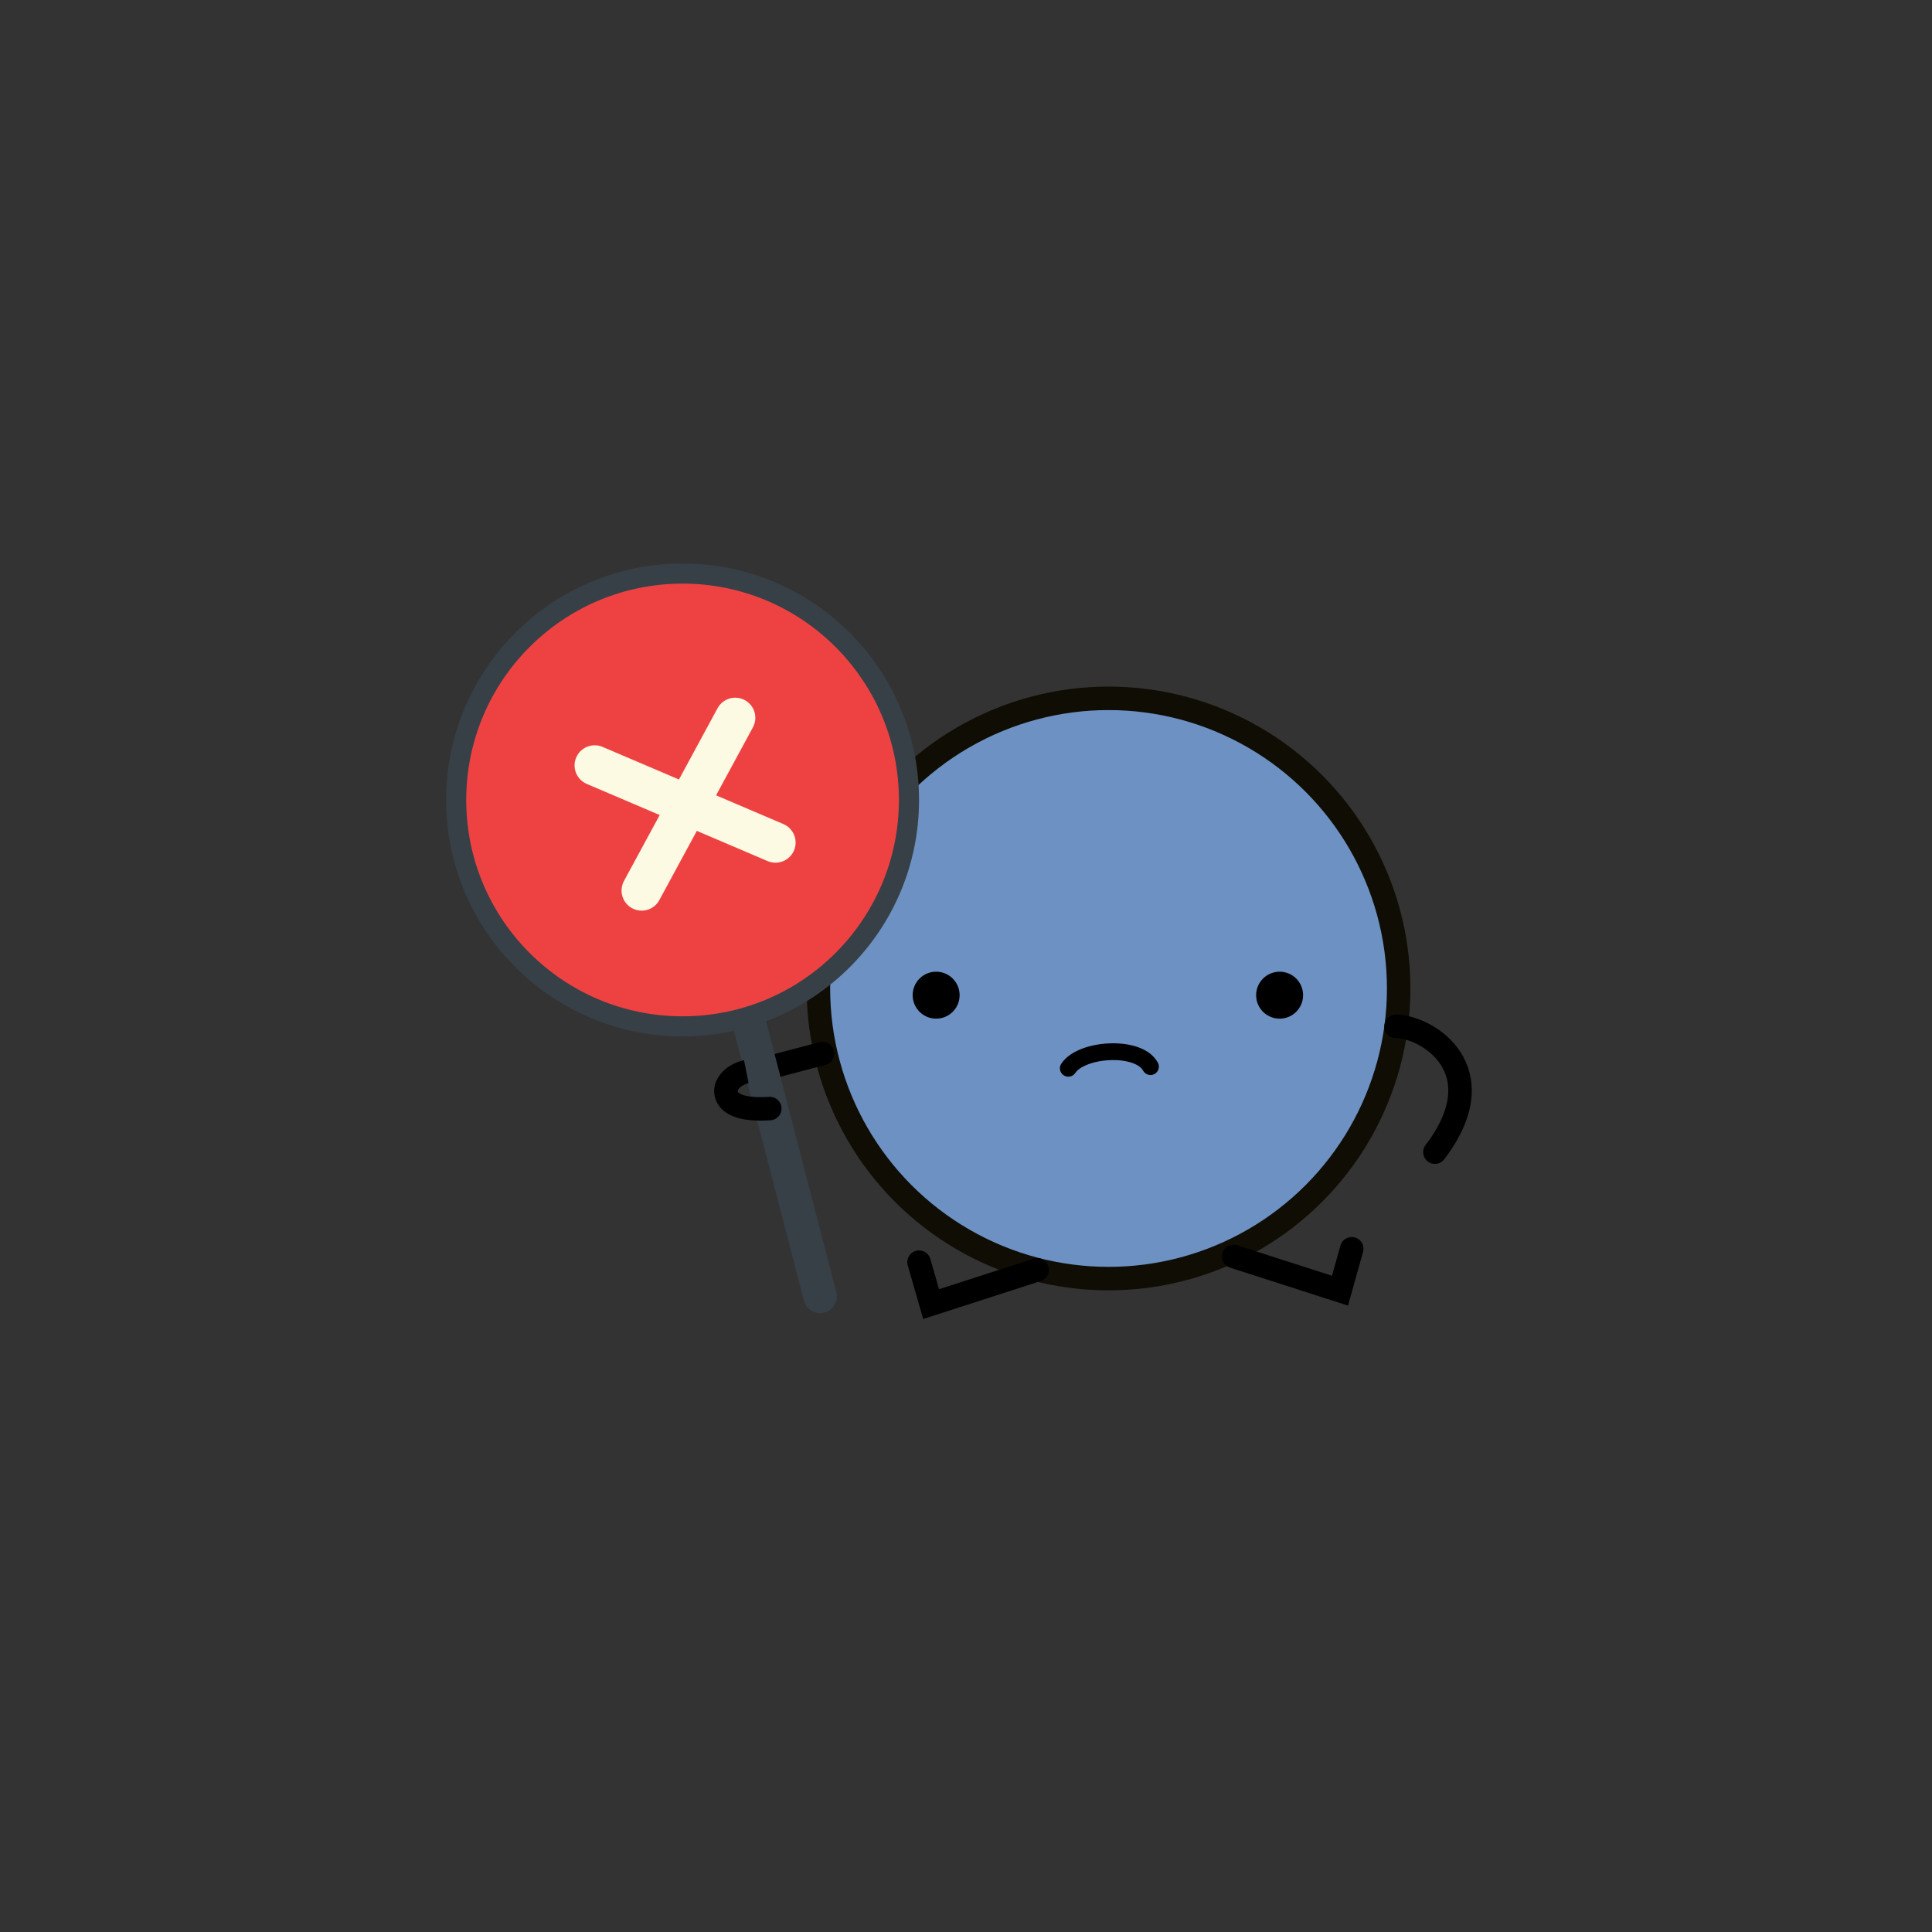 <?xml version="1.0" encoding="utf-8"?>
<!-- Generator: Adobe Illustrator 27.2.0, SVG Export Plug-In . SVG Version: 6.00 Build 0)  -->
<svg version="1.1" xmlns="http://www.w3.org/2000/svg" xmlns:xlink="http://www.w3.org/1999/xlink" x="0px" y="0px"
	 viewBox="0 0 576 576" style="enable-background:new 0 0 576 576;" xml:space="preserve">
<rect x="0" y="0" width="576" height="576" fill="#333333" stroke="none"/>
<style type="text/css">
	.st0{fill:#6C91C2;stroke:#0F0D04;stroke-width:7;stroke-linecap:round;stroke-miterlimit:10;}
	.st1{fill:none;stroke:#000000;stroke-width:7;stroke-linecap:round;stroke-miterlimit:10;}
	.st2{fill:#FFFFFF;stroke:#373F47;stroke-width:10;stroke-linecap:round;stroke-miterlimit:10;}
	.st3{fill:#EE4242;stroke:#373F47;stroke-width:6;stroke-miterlimit:10;}
	.st4{fill:none;stroke:#FDFAE3;stroke-width:12;stroke-linecap:round;stroke-miterlimit:10;}
	.st5{fill:none;stroke:#FDFAE3;stroke-width:11.984;stroke-linecap:round;stroke-miterlimit:10;}
	.st6{fill:none;stroke:#000000;stroke-width:7;stroke-miterlimit:10;}
	.st7{fill:none;stroke:#000000;stroke-width:5;stroke-linecap:round;stroke-miterlimit:10;}
	.st8{display:none;}
	.st9{display:inline;fill:#FF8C42;stroke:#0F0D04;stroke-width:7;stroke-linecap:round;stroke-miterlimit:10;}
	.st10{display:inline;}
	.st11{display:inline;fill:none;stroke:#000000;stroke-width:7;stroke-linecap:round;stroke-miterlimit:10;}
	.st12{display:inline;fill:#FFFFFF;stroke:#373F47;stroke-width:10;stroke-linecap:round;stroke-miterlimit:10;}
	.st13{display:inline;fill:#67A960;stroke:#373F47;stroke-width:6;stroke-miterlimit:10;}
	.st14{display:inline;fill:none;stroke:#FDFAE3;stroke-width:11.984;stroke-linecap:round;stroke-miterlimit:10;}
	.st15{display:inline;fill:none;stroke:#000000;stroke-width:7;stroke-miterlimit:10;}
	.st16{display:inline;fill:none;stroke:#000000;stroke-width:5;stroke-linecap:round;stroke-miterlimit:10;}
	.st17{display:inline;fill:#67A960;}
	.st18{display:inline;fill:#EE4242;}
</style>
<g id="Wrong_Answer">
	<circle class="st0" cx="330.5" cy="294.7" r="86.5"/>
	<circle cx="279.1" cy="296.7" r="7"/>
	<circle cx="381.5" cy="296.7" r="7"/>
	<polyline class="st1" points="309.2,378.6 277.6,388.8 274,376.3 	"/>
	<polyline class="st1" points="367.8,374.6 399.5,384.8 403,372.3 	"/>
	<line class="st1" x1="228.5" y1="318.5" x2="245.2" y2="314.1"/>
	<path class="st1" d="M416.2,306c9.2,0,30.3,12.9,11.6,37.5"/>
	<line class="st2" x1="216.5" y1="278.5" x2="244.5" y2="386.5"/>
	<circle class="st3" cx="203.5" cy="238.5" r="67.5"/>
	<line class="st4" x1="177.3" y1="228.2" x2="231.2" y2="251.2"/>
	<line class="st5" x1="219.2" y1="214" x2="191.3" y2="265.5"/>
	<path class="st1" d="M229.9,348.8"/>
	<path class="st1" d="M230.9,347.8"/>
	<path class="st6" d="M222.5,319.5c0,0-5,1-6,5"/>
	<path class="st1" d="M216.5,324.5c0,0-2,7,13,6"/>
	<path class="st7" d="M318.5,318.5c4-6,21-7,24.5-0.5"/>
</g>
<g id="Right_Answer_00000067215323844550447850000005010867146016393867_" class="st8">
	<circle class="st9" cx="326.5" cy="292.7" r="86.5"/>
	<circle class="st10" cx="275.1" cy="294.7" r="7"/>
	<circle class="st10" cx="377.5" cy="294.7" r="7"/>
	<polyline class="st11" points="305.2,376.6 273.6,386.8 270,374.3 	"/>
	<polyline class="st11" points="363.8,372.6 395.5,382.8 399,370.3 	"/>
	<line class="st11" x1="224.5" y1="316.5" x2="241.2" y2="312.1"/>
	<path class="st11" d="M412.2,304c9.2,0,30.3,12.9,11.6,37.5"/>
	<line class="st12" x1="212.5" y1="276.5" x2="240.5" y2="384.5"/>
	<circle class="st13" cx="199.5" cy="236.5" r="67.5"/>
	<path class="st14" d="M227,217l-30.7,37.5c-1.6,1.9-4.5,2.1-6.3,0.4L174,240"/>
	<path class="st11" d="M225.9,346.8"/>
	<path class="st11" d="M226.9,345.8"/>
	<path class="st15" d="M218.5,317.5c0,0-5,1-6,5"/>
	<path class="st11" d="M212.5,322.5c0,0-2,7,13,6"/>
	<path class="st16" d="M301.4,316.7c11.5,10.5,35.1,12.2,51.5-1.5"/>
</g>
<g id="Layer_2" class="st8">
	<rect x="377" y="17" class="st17" width="75" height="94"/>
	<rect x="473" y="17" class="st18" width="74" height="93"/>
</g>
</svg>
